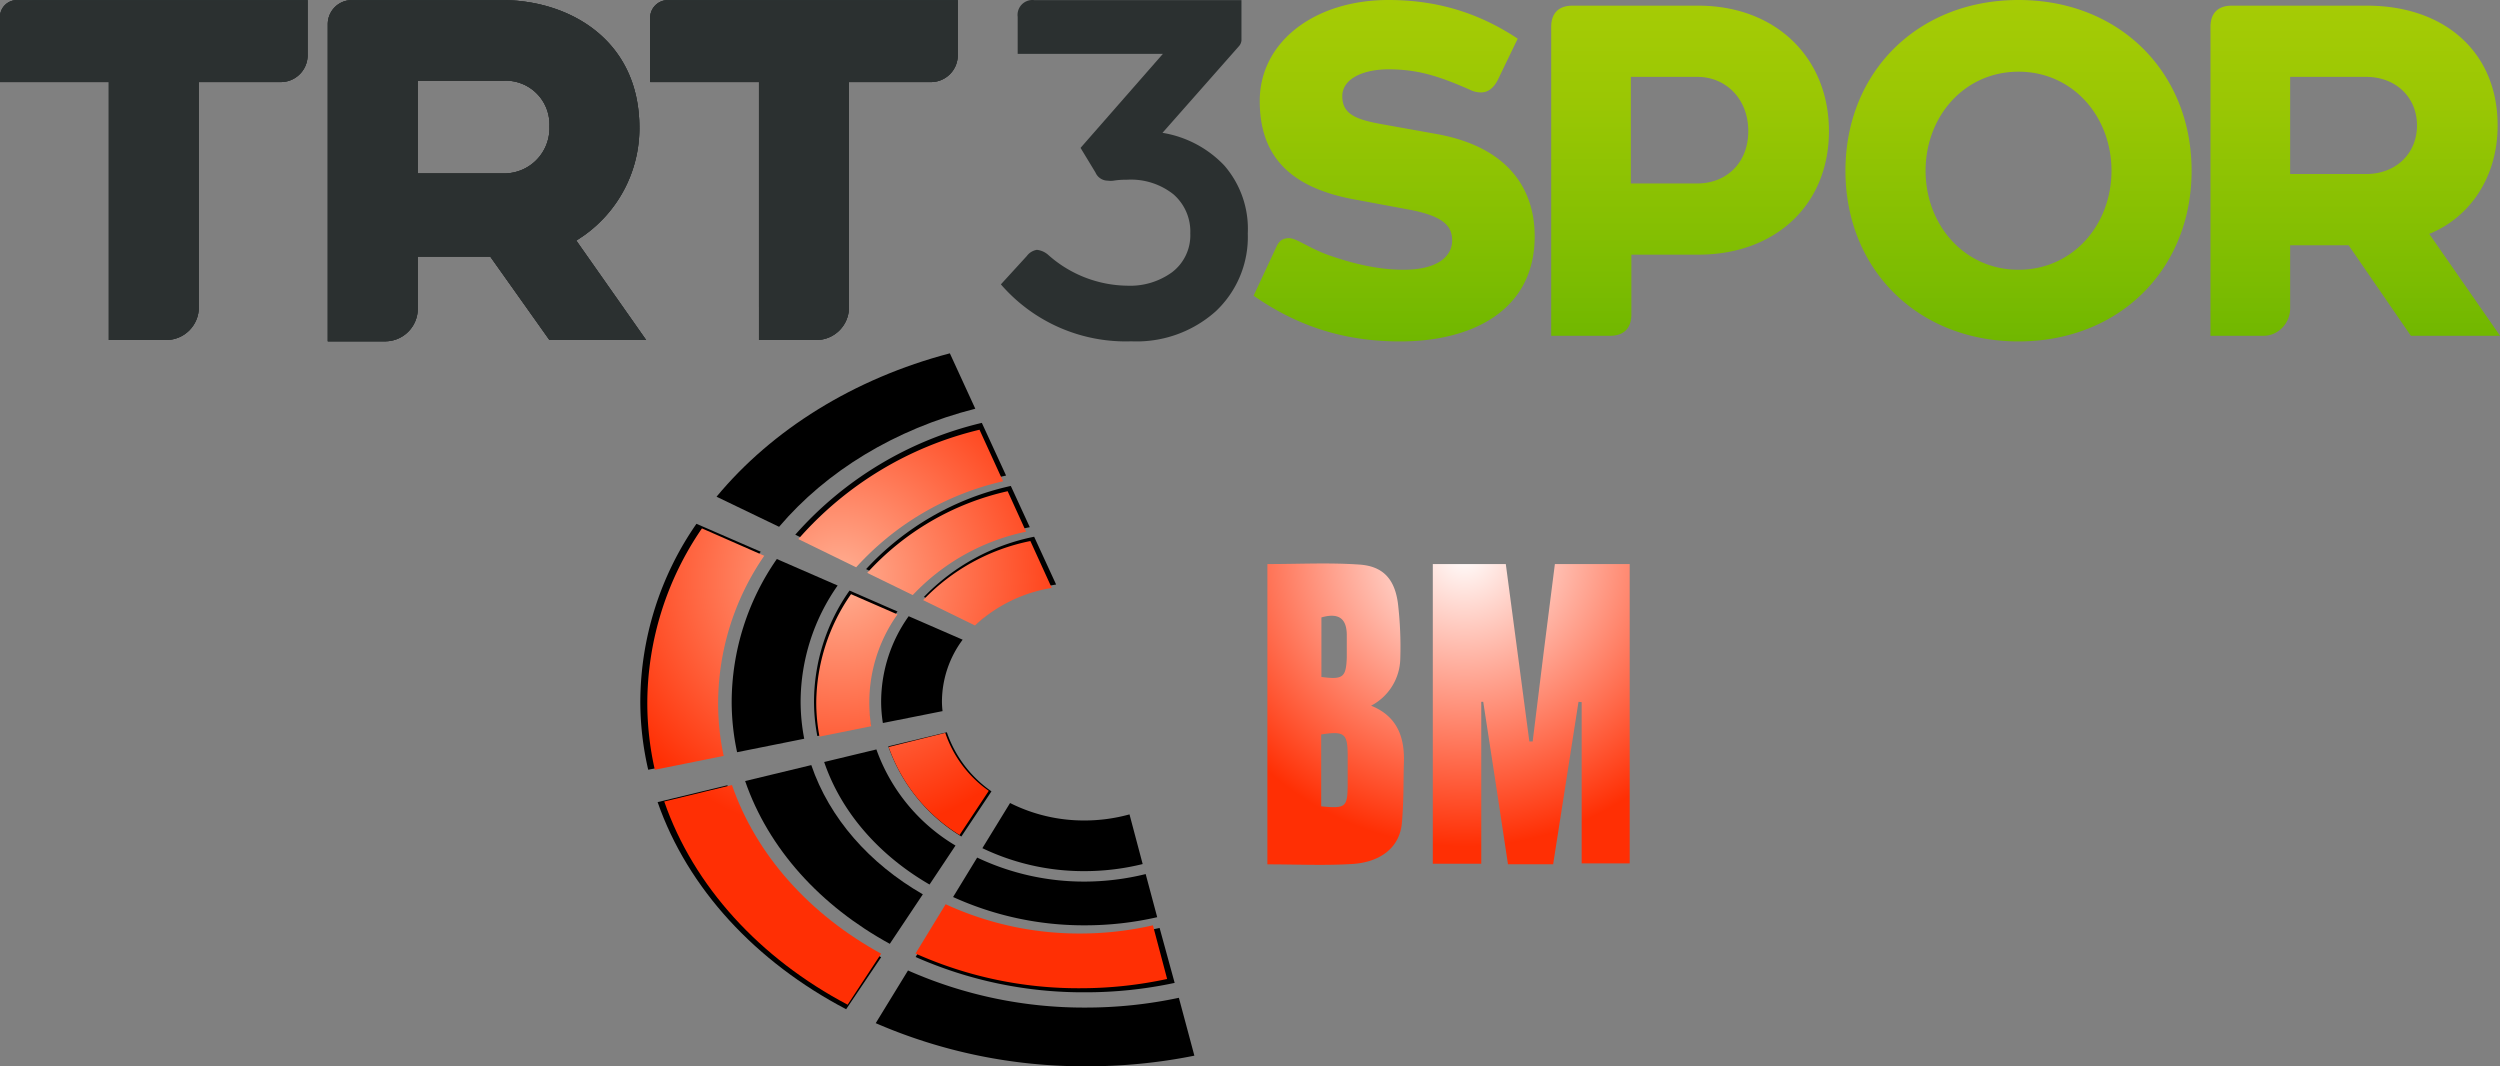 <svg version="1.1" viewBox="0 0 1025.1 437.26" xmlns="http://www.w3.org/2000/svg" xmlns:xlink="http://www.w3.org/1999/xlink">
 <rect x="0" y="0" width="1025.1" height="437.26" fill="#808080" stroke="none"/>
 <defs>
  <linearGradient id="a" x1="1330.1" x2="1330.1" y1="343.11" y2="614.91" gradientTransform="matrix(.515 0 0 .515 84.448 -176.73)" gradientUnits="userSpaceOnUse">
   <stop stop-color="#a6cc05" offset="0"/>
   <stop stop-color="#9ac704" offset=".3"/>
   <stop stop-color="#7cbc01" offset=".82"/>
   <stop stop-color="#70b700" offset="1"/>
  </linearGradient>
  <radialGradient id="b" cx="26.46" cy="29.92" r="34.12" gradientUnits="userSpaceOnUse" xlink:href="#e"/>
  <radialGradient id="e" cx="26.46" cy="29.92" r="34.12" gradientUnits="userSpaceOnUse">
   <stop stop-color="#ffb094" offset="0"/>
   <stop stop-color="#ff2f04" offset="1"/>
  </radialGradient>
  <radialGradient id="c" cx="109.5" cy="26.44" r="39.08" gradientUnits="userSpaceOnUse" xlink:href="#d"/>
  <radialGradient id="d" cx="109.5" cy="26.44" r="39.08" gradientUnits="userSpaceOnUse">
   <stop stop-color="#fff" offset="0"/>
   <stop stop-color="#ff2f04" offset="1"/>
  </radialGradient>
 </defs>
 <g transform="matrix(5.508 0 0 5.508 .004 .049)" fill="#2b3030" data-name="Layer 2">
  <g fill="#2b3030" data-name="Layer 1">
   <path d="m37.4 0h-11.2a1.79 1.79 0 0 0-1.8 1.8v23.6h4.3a2.43 2.43 0 0 0 2.4-2.4v-3.9h5.4l4.4 6.2h7.2l-5.2-7.4 0.6-0.4a9.79 9.79 0 0 0 4.1-8c0-6.6-5.3-9.5-10.2-9.5zm0.1 12.9h-6.4v-6.9h6.4a3.25 3.25 0 0 1 3.4 3.4 3.36 3.36 0 0 1-3.4 3.5z"/>
   <path d="m8.1 25.3h4.3a2.43 2.43 0 0 0 2.4-2.4v-16.8h6.1a2 2 0 0 0 2-2v-4.1h-21.6a1.26 1.26 0 0 0-1.3 1.3v4.8h8.1z"/>
   <path d="m56.5 25.3h4.3a2.43 2.43 0 0 0 2.4-2.4v-16.8h6.1a2 2 0 0 0 2-2v-4.1h-21.6a1.32 1.32 0 0 0-1.3 1.3v4.8h8.1z"/>
   <path d="m37.4 0h-11.2a1.79 1.79 0 0 0-1.8 1.8v23.6h4.3a2.43 2.43 0 0 0 2.4-2.4v-3.9h5.4l4.4 6.2h7.2l-5.2-7.4 0.6-0.4a9.79 9.79 0 0 0 4.1-8c0-6.6-5.3-9.5-10.2-9.5zm0.1 12.9h-6.4v-6.9h6.4a3.25 3.25 0 0 1 3.4 3.4 3.36 3.36 0 0 1-3.4 3.5z"/>
   <path d="m8.1 25.3h4.3a2.43 2.43 0 0 0 2.4-2.4v-16.8h6.1a2 2 0 0 0 2-2v-4.1h-21.6a1.26 1.26 0 0 0-1.3 1.3v4.8h8.1z"/>
   <path d="m56.5 25.3h4.3a2.43 2.43 0 0 0 2.4-2.4v-16.8h6.1a2 2 0 0 0 2-2v-4.1h-21.6a1.32 1.32 0 0 0-1.3 1.3v4.8h8.1z"/>
   <path d="m37.4 0h-11.2a1.79 1.79 0 0 0-1.8 1.8v23.6h4.3a2.43 2.43 0 0 0 2.4-2.4v-3.9h5.4l4.4 6.2h7.2l-5.2-7.4 0.6-0.4a9.79 9.79 0 0 0 4.1-8c0-6.6-5.3-9.5-10.2-9.5zm0.1 12.9h-6.4v-6.9h6.4a3.25 3.25 0 0 1 3.4 3.4 3.36 3.36 0 0 1-3.4 3.5z"/>
   <path d="m8.1 25.3h4.3a2.43 2.43 0 0 0 2.4-2.4v-16.8h6.1a2 2 0 0 0 2-2v-4.1h-21.6a1.26 1.26 0 0 0-1.3 1.3v4.8h8.1z"/>
   <path d="m56.5 25.3h4.3a2.43 2.43 0 0 0 2.4-2.4v-16.8h6.1a2 2 0 0 0 2-2v-4.1h-21.6a1.32 1.32 0 0 0-1.3 1.3v4.8h8.1z" Googl="true"/>
   <path d="m84.22 25.4a12.28 12.28 0 0 1-9.71-4.24l1.93-2.11a1.16 1.16 0 0 1 0.75-0.46 1.52 1.52 0 0 1 0.86 0.39 9 9 0 0 0 5.88 2.28 5.3 5.3 0 0 0 3.32-1 3.45 3.45 0 0 0 1.36-2.89 3.67 3.67 0 0 0-1.25-2.91 5.09 5.09 0 0 0-3.46-1.09c-0.22 0-0.56 0-1 0.07a1.55 1.55 0 0 1-0.43 0 1 1 0 0 1-0.92-0.61l-1.11-1.83 6.13-7h-10.81v-2.75a1.11 1.11 0 0 1 1.24-1.25h15.42v3a0.74 0.74 0 0 1-0.18 0.42l-5.7 6.46a8.14 8.14 0 0 1 4.6 2.43 7.19 7.19 0 0 1 1.75 5.06 7.59 7.59 0 0 1-2.39 5.8 8.84 8.84 0 0 1-6.28 2.23z"/>
  </g>
 </g>
 <path class="cls-2" d="m588.87 54.918-22.623-4.059c-10.636-1.937-15.854-4.255-15.854-11.409 0-7.35 8.896-11.023 18.95-11.023 12.182 0 20.882 2.9 33.259 8.313a10.302 10.302 0 0 0 4.636 1.159q4.347 0 6.959-5.218l8.123-16.823c-13.727-9.091-30.555-15.859-52.982-15.859-30.359 0-52.791 17.209-52.791 41.382 0 20.691 10.25 35.196 38.868 40.414 7.345 1.355 14.5 2.709 21.85 4.059 14.891 2.709 18.177 6.964 18.177 12.764 0 6.382-5.8 11.991-19.918 11.991-10.441 0-20.882-2.514-30.745-5.996-8.123-2.9-13.15-6.959-16.241-6.959-2.127 0-3.868 0.773-5.032 3.286l-9.472 20.305c19.918 13.907 39.662 18.754 60.136 18.754 29.004 0 55.114-12.362 55.114-43.123 0-19.527-11.018-36.736-40.414-41.959zm107.5-52.595h-51.617c-5.609 0-8.7 3.091-8.7 8.7v126.66h24.168c5.609 0 8.705-3.091 8.705-8.705v-24.554h27.444c31.709 0 53.569-20.5 53.569-50.664 0-30.163-21.845-51.436-53.569-51.436zm-0.386 72.9h-27.269v-43.705h27.269c11.6 0 20.882 8.896 20.882 22.241 0 13.346-9.266 21.464-20.866 21.464zm300.11 20.691c16.627-6.768 28.036-23.205 28.036-44.478 0-30.163-21.85-49.113-53.569-49.113h-55.475c-5.609 0-8.7 3.091-8.7 8.7v126.66h21.85c5.8 0 10.817-5.032 10.817-11.219v-25.909h23.977l25.528 37.127h36.571zm-25.914-24.559h-31.132v-39.837h31.132c12.182 0 20.887 8.319 20.887 19.918s-8.69 19.918-20.871 19.918zm-142.5-71.355c-41.382 0-70.968 29.586-70.968 70s29.586 70 70.968 70 70.963-29.586 70.963-70-29.586-70-70.963-70zm0 110.61c-22.241 0-38.116-18.373-38.116-40.609s15.854-40.604 38.116-40.604 38.116 18.368 38.116 40.604-15.88 40.609-38.116 40.609z" fill="url(#a)" stroke-width=".515" Googl="true"/>
 <g transform="matrix(3.086 0 0 3.086 262.55 144.88)" data-name="Layer 2">
  <g data-name="Layer 2 copy 3">
   <path class="cls-1" d="m9.67 46.24a35.08 35.08 0 0 1 6.33-19.88l-8.54-3.71a41.7 41.7 0 0 0-7.46 23.59 40.35 40.35 0 0 0 1.05 9.09l9.41-1.88a33.82 33.82 0 0 1-0.79-7.21z"/>
   <path class="cls-1" d="m73.62 93.32-2.06-7.69a59.41 59.41 0 0 1-12.43 1.3 57.77 57.77 0 0 1-23.56-4.93l-4.29 7a69.44 69.44 0 0 0 27.9 5.73 71.72 71.72 0 0 0 14.44-1.41z"/>
   <path class="cls-1" d="m11.57 57.39-9.27 2.24c4 11.49 13.05 21.23 25.05 27.52l4.65-6.91c-9.81-5.3-17.15-13.37-20.43-22.85z"/>
   <path class="cls-1" d="m44.51 7.36-3.38-7.36c-12.75 3.35-23.62 10.15-31 19.05l8.31 4c6.26-7.37 15.39-12.98 26.07-15.69z"/>
   <path class="cls-1" d="m59.13 84.9a56.43 56.43 0 0 0 11.87-1.25l-2-7.3a45.22 45.22 0 0 1-10 1.11 44 44 0 0 1-18.34-3.92l-4.08 6.67a55 55 0 0 0 22.55 4.69z"/>
   <path class="cls-1" d="m22.72 54.71-8.79 2.12c3.1 9 10 16.59 19.22 21.63l4.39-6.58c-7.1-4.08-12.42-10.12-14.82-17.17z"/>
   <path class="cls-1" d="m48.6 16.24-3.22-7a47.78 47.78 0 0 0-24.79 14.86l7.9 3.82a38.6 38.6 0 0 1 20.11-11.68z"/>
   <path class="cls-1" d="m12.86 53 8.92-1.79a26.2 26.2 0 0 1-0.48-4.95 27 27 0 0 1 4.92-15.41l-8.08-3.52a33.4 33.4 0 0 0-6 18.93 32.06 32.06 0 0 0 0.72 6.74z"/>
   <path class="cls-1" d="m23.52 50.85 7.07-1.41a20 20 0 0 1-0.27-3.2 20.89 20.89 0 0 1 3.85-11.94l-6.37-2.78a25.74 25.74 0 0 0-4.72 14.72 24.34 24.34 0 0 0 0.44 4.61z"/>
   <path class="cls-1" d="m31.37 52.63-6.94 1.67c2.27 6.67 7.28 12.39 14 16.28l3.45-5.18a24.34 24.34 0 0 1-10.51-12.77z"/>
   <path class="cls-1" d="m51.75 23.1-2.52-5.48a37 37 0 0 0-19.23 11.05l6.22 3a29.64 29.64 0 0 1 15.53-8.57z"/>
   <path class="cls-1" d="m59.09 76a42.9 42.9 0 0 0 9.59-1.08l-1.53-5.73a34.12 34.12 0 0 1-8.11 1 33.12 33.12 0 0 1-14.28-3.19l-3.2 5.24a41.92 41.92 0 0 0 17.53 3.76z"/>
   <path class="cls-1" d="m55.25 30.72-2.92-6.35a28 28 0 0 0-14.65 8l7.09 3.43a20.16 20.16 0 0 1 10.48-5.08z"/>
   <path class="cls-1" d="m59 68.8a32.19 32.19 0 0 0 7.75-0.94l-1.75-6.6a22.43 22.43 0 0 1-6 0.81 21.82 21.82 0 0 1-9.87-2.32l-3.68 6a31.1 31.1 0 0 0 13.55 3.05z"/>
   <path class="cls-1" d="m42.66 64.2 4-6a15.8 15.8 0 0 1-5.93-7.85l-7.78 1.87a22.89 22.89 0 0 0 9.71 11.98z"/>
   <path class="cls-1" d="m32 46.24a18.34 18.34 0 0 0 0.23 2.88l7.93-1.58a11.2 11.2 0 0 1-0.08-1.3 13.84 13.84 0 0 1 2.75-8.19l-7.17-3.12a19.63 19.63 0 0 0-3.66 11.31z"/>
   <path class="cls-2" d="m10.34 46.4a34.63 34.63 0 0 1 6.13-19.5l-8.28-3.64a41.15 41.15 0 0 0-7.26 23.14 40 40 0 0 0 1 8.93l9.15-1.84a33.33 33.33 0 0 1-0.74-7.09z" fill="url(#b)"/>
   <path class="cls-2" d="m72.53 92.62-2-7.55a57.5 57.5 0 0 1-12.09 1.27 55.79 55.79 0 0 1-22.91-4.81l-4.18 6.89a66.91 66.91 0 0 0 27.14 5.63 69.27 69.27 0 0 0 14.04-1.43z" fill="url(#b)"/>
   <path class="cls-2" d="m12.18 57.36-9 2.19c3.9 11.27 12.7 20.84 24.37 27l4.45-6.78c-9.48-5.19-16.62-13.11-19.82-22.41z" fill="url(#b)"/>
   <path class="cls-2" d="m44.22 8.24-3.29-7.24c-12.4 3.31-22.93 10-30.12 18.73l8.08 3.94a48.72 48.72 0 0 1 25.33-15.43z" fill="url(#b)"/>
   <path class="cls-2" d="m58.44 84.36a54.62 54.62 0 0 0 11.56-1.23l-1.89-7.13a43.45 43.45 0 0 1-9.71 1.09 42.38 42.38 0 0 1-17.83-3.89l-4 6.55a53 53 0 0 0 21.87 4.61z" fill="url(#b)"/>
   <path class="cls-2" d="m23 54.72-8.52 2.08c3 8.79 9.74 16.29 18.7 21.23l4.26-6.46c-6.9-4-12.08-9.93-14.44-16.85z" fill="url(#b)"/>
   <path class="cls-2" d="m48.2 17-3.13-6.85a46.33 46.33 0 0 0-24.07 14.53l7.68 3.75a37.55 37.55 0 0 1 19.52-11.43z" fill="url(#b)"/>
   <path class="cls-2" d="m13.44 53 8.67-1.75a26.11 26.11 0 0 1-0.46-4.87 26.6 26.6 0 0 1 4.79-15.11l-7.86-3.46a32.94 32.94 0 0 0-5.85 18.59 31.58 31.58 0 0 0 0.71 6.6z" fill="url(#b)"/>
   <path class="cls-2" d="m23.81 50.93 6.87-1.38a20.16 20.16 0 0 1 3.49-14.86l-6.17-2.69a25.48 25.48 0 0 0-4.62 14.4 24.24 24.24 0 0 0 0.43 4.53z" fill="url(#b)"/>
   <path class="cls-2" d="m31.44 52.68-6.74 1.64a30 30 0 0 0 13.59 16l3.35-5.09a23.88 23.88 0 0 1-10.2-12.55z" fill="url(#b)"/>
   <path class="cls-2" d="m51.26 23.7-2.45-5.38a35.8 35.8 0 0 0-18.66 10.85l6.05 2.95a28.68 28.68 0 0 1 15.06-8.42z" fill="url(#b)"/>
   <path class="cls-2" d="m58.4 75.6a41.81 41.81 0 0 0 9.33-1l-1.49-5.63a32.79 32.79 0 0 1-7.89 1 31.88 31.88 0 0 1-13.89-3.12l-3.11 5.15a40.42 40.42 0 0 0 17.05 3.6z" fill="url(#b)"/>
   <path class="cls-2" d="m54.67 31.17-2.84-6.23a27.12 27.12 0 0 0-14.25 7.85l6.89 3.37a19.54 19.54 0 0 1 10.2-4.99z" fill="url(#b)"/>
   <path class="cls-2" d="m58.35 68.55a31.46 31.46 0 0 0 7.54-0.92l-1.72-6.48a21.64 21.64 0 0 1-5.82 0.8 21.07 21.07 0 0 1-9.59-2.28l-3.58 5.91a30.06 30.06 0 0 0 13.17 2.97z" fill="url(#b)"/>
   <path class="cls-2" d="m42.42 64 3.88-5.87a15.42 15.42 0 0 1-5.78-7.7l-7.52 1.88a22.46 22.46 0 0 0 9.42 11.69z" fill="url(#b)"/>
   <path class="cls-2" d="m32 46.4a19.09 19.09 0 0 0 0.23 2.84l7.71-1.56c0-0.42-0.08-0.84-0.08-1.28a13.68 13.68 0 0 1 2.68-8l-7-3.07a19.43 19.43 0 0 0-3.54 11.07z" fill="url(#b)"/>
   <path class="cls-3" d="m121.29 67.89h-6q-1.62-10.78-3.29-21.59h-0.26v21.52h-6.44v-39.82h9.7l3.13 23.57h0.44q1.43-11.75 2.95-23.57h9.94v39.77h-6.38v-21.42l-0.42-0.05c-1.12 7.19-2.24 14.37-3.37 21.59z" fill="url(#c)"/>
   <path class="cls-3" d="m155.62 67.78v-21.46h-0.39c-1.12 7.14-2.23 14.28-3.36 21.55h-6c-1.09-7.14-2.2-14.34-3.3-21.55h-0.28v21.51h-6.43v-39.9h9.73l3.1 23.5h0.48c1-7.79 1.93-15.57 2.92-23.47h9.91v39.82z" fill="url(#c)" Googl="true"/>
   <path class="cls-3" d="m97.1 46.82c3.54 1.42 4.46 4.27 4.36 7.53-0.08 2.55 0 5-0.27 8.07-0.32 3.5-3.18 5.22-6.57 5.43-3.71 0.23-7.44 0.05-11.3 0.05v-39.9c4.18 0 8.23-0.21 12.25 0.07 3.14 0.22 4.68 1.95 5.1 5.18a49.37 49.37 0 0 1 0.31 7.3 7.21 7.21 0 0 1-3.88 6.27zm-6.63 13.37c3.24 0.32 3.49 0.11 3.52-2.8v-3.9c0-3-0.42-3.32-3.52-2.85zm0.03-17.19c2.87 0.38 3.28 0.06 3.37-2.61v-2.93c0-2.32-1.17-3-3.37-2.37z" fill="url(#c)"/>
   <path class="cls-3" d="m68.67 67.83v-32.38l-4.87-0.23v-7.29h17.09v7.26l-5 0.27v32.37z" fill="url(#c)"/>
  </g>
 </g>
</svg>
